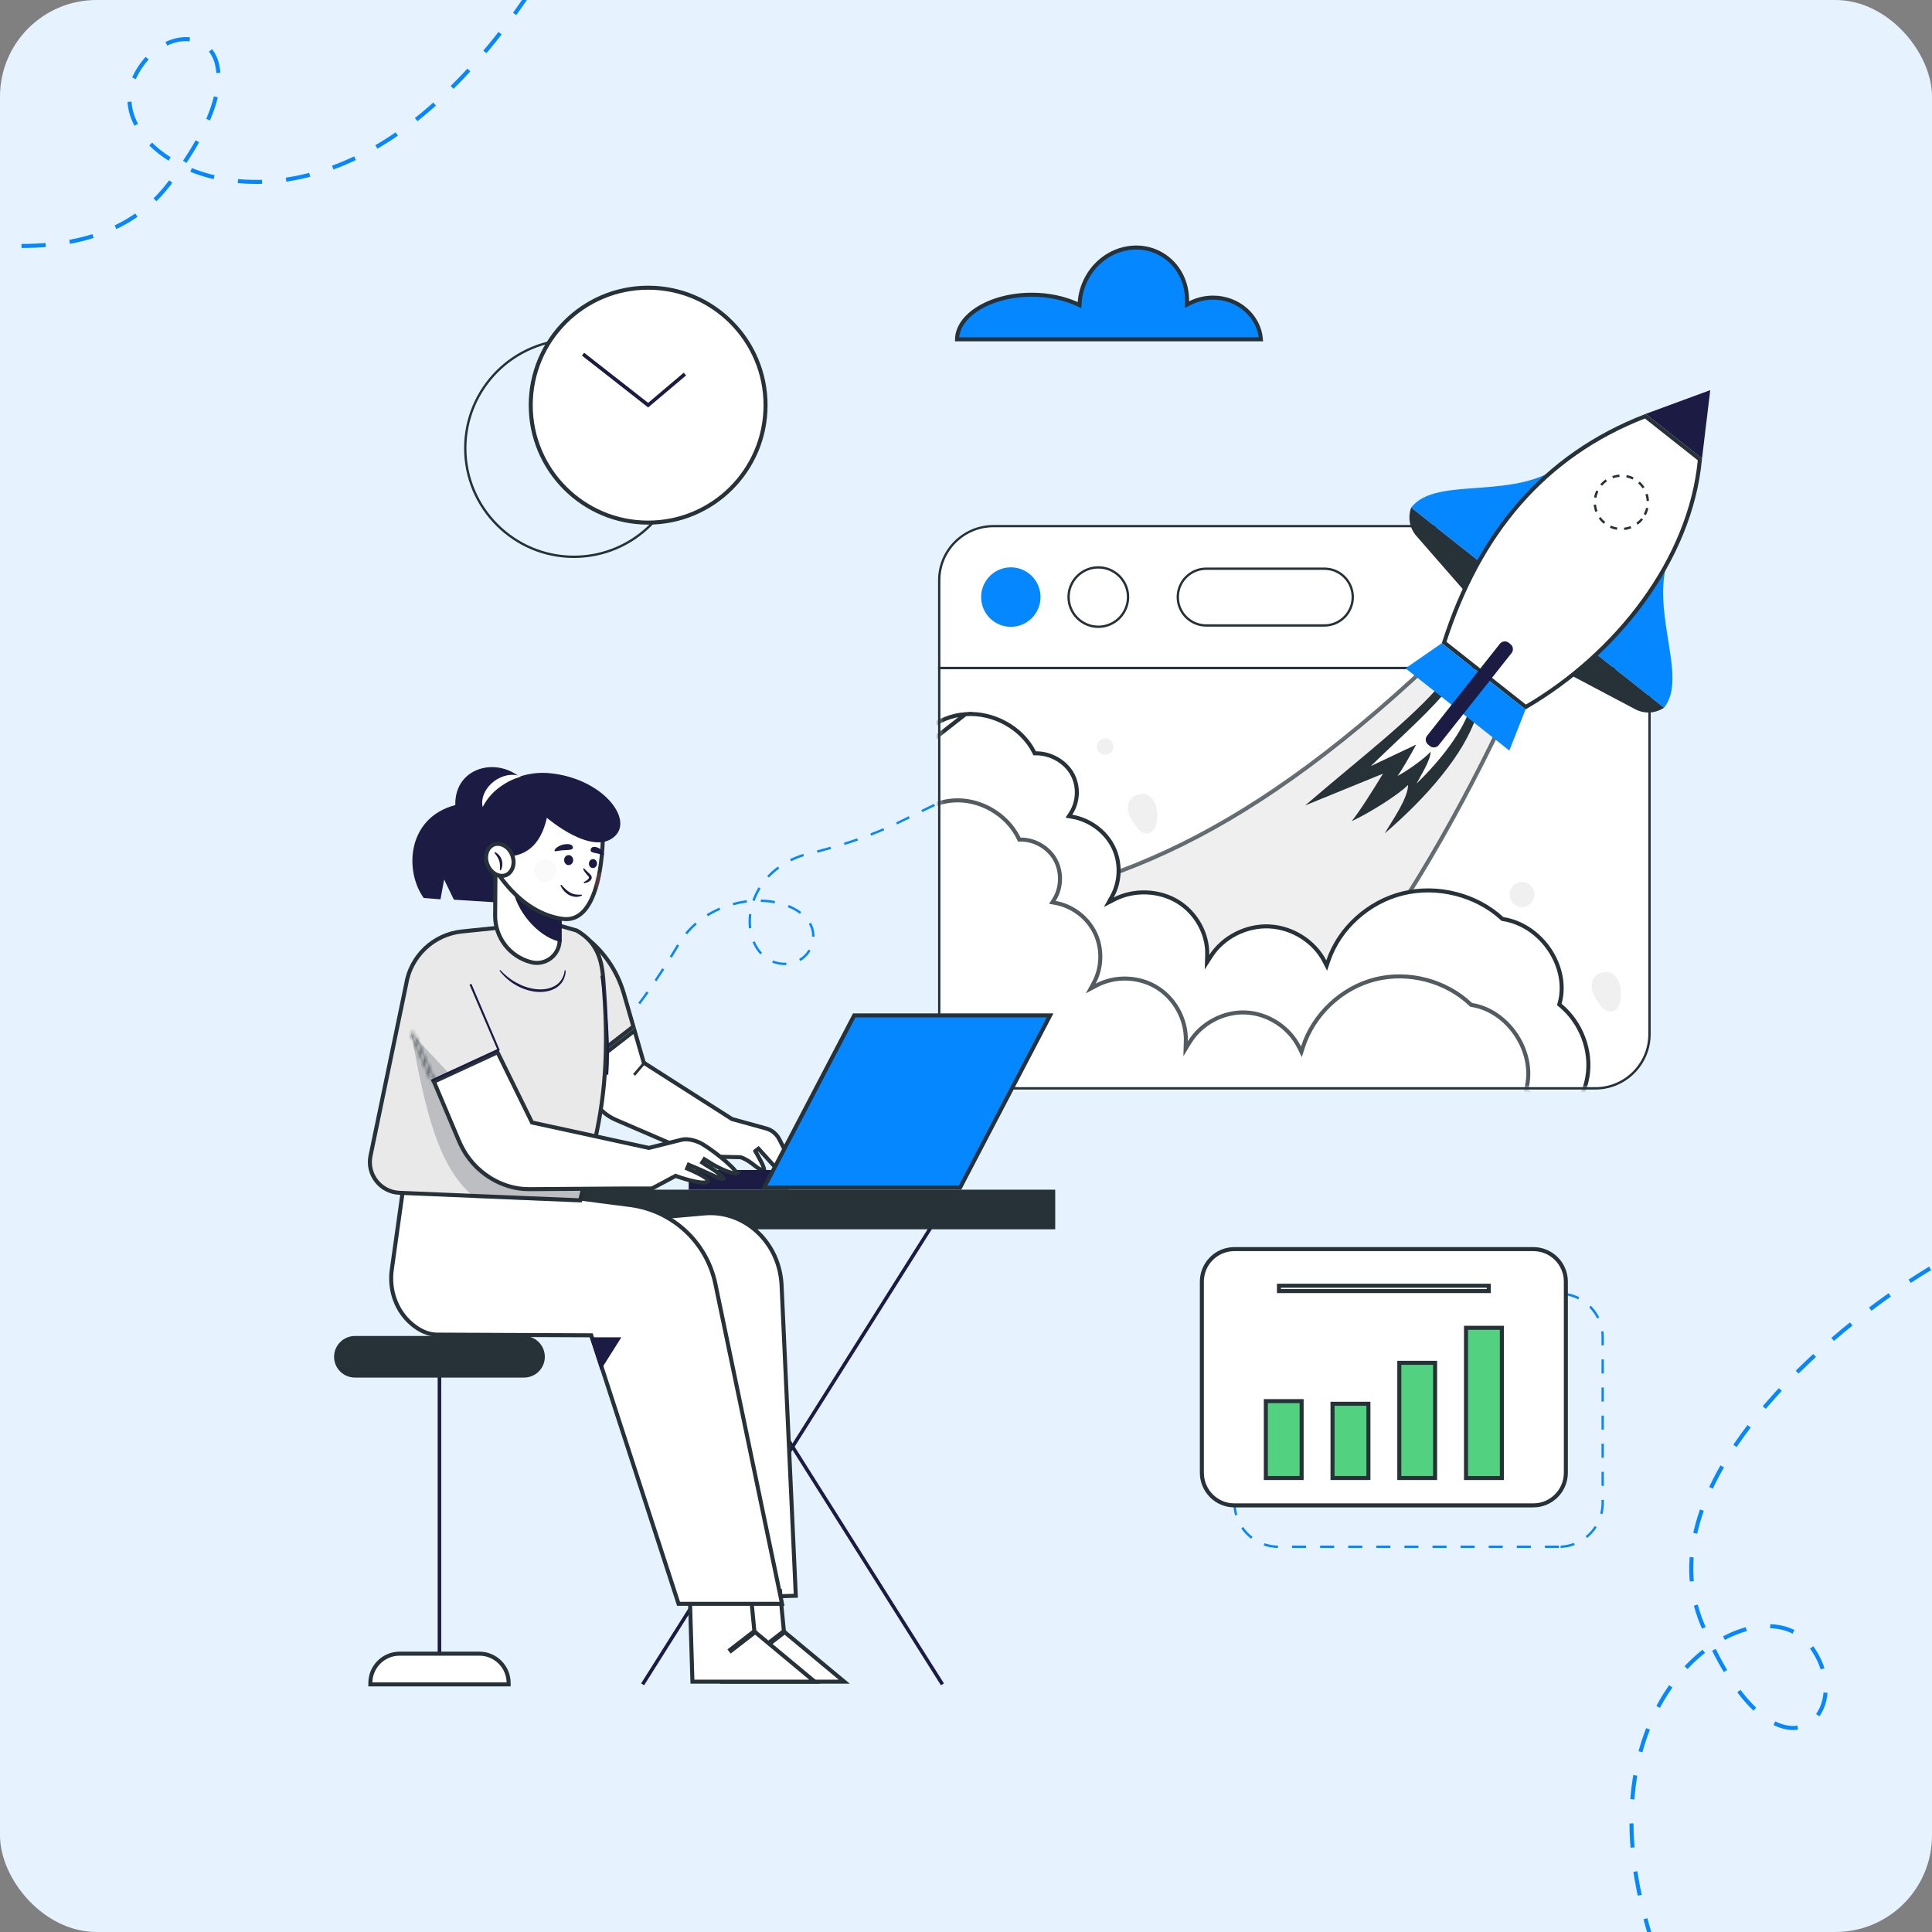 <svg width="480" height="480" viewBox="0 0 480 480" fill="none" xmlns="http://www.w3.org/2000/svg">
<rect x="0" y="0" width="480" height="480" fill="#808080" stroke="none"/>
<g clip-path="url(#clip0_506_82)">
<rect width="480" height="480" rx="24" fill="#E6F3FF"/>
<path d="M-63.031 40.797C-37.594 54.942 19.002 75.746 41.893 45.804C70.507 8.376 41.703 0.871 33.245 19.547C24.786 38.224 66.997 63.602 108.765 25.125C142.179 -5.658 157.787 -53.118 161.414 -73" stroke="#0487FF" stroke-dasharray="6 6"/>
<path d="M479.529 315.123C454.601 330.146 408.389 368.881 422.967 403.637C441.189 447.083 462.034 425.835 450.045 409.203C438.056 392.572 395.035 416.553 407.622 471.93C417.691 516.232 451.088 553.391 466.528 566.432" stroke="#0487FF" stroke-dasharray="6 6"/>
</g>
<path d="M231.445 151.45C231.445 151.45 195.613 188.723 130.483 196.984C65.354 205.244 37.947 281.439 68.442 330.191C98.936 378.943 164.14 375.216 197.34 355.248C230.541 335.28 259.641 321.826 292.14 325.122C324.639 328.418 430.21 304.938 416.605 196.427C402.999 87.916 297.043 47.218 231.445 151.45Z" fill="#E6F3FF"/>
<path d="M295.576 394.304C275.805 401.698 247.459 396.817 241.32 380.442C235.18 364.068 253.572 342.402 273.343 335.007C293.113 327.614 314.118 334.893 320.257 351.268C326.396 367.642 315.346 386.91 295.576 394.304Z" fill="#E6F3FF"/>
<path d="M140.295 270.182L139.899 269.763L142.412 267.366L142.831 267.785L140.295 270.182ZM145.321 265.342L144.926 264.923C145.74 264.132 146.555 263.294 147.369 262.456L147.788 262.852C146.974 263.69 146.159 264.527 145.321 265.342ZM150.185 260.292L149.743 259.896C150.511 259.059 151.302 258.174 152.047 257.29L152.489 257.685C151.744 258.57 150.953 259.454 150.185 260.292ZM154.746 255.009L154.304 254.637C155.025 253.753 155.77 252.845 156.468 251.914L156.934 252.263C156.212 253.194 155.491 254.125 154.746 255.009ZM159.051 249.494L158.586 249.145C159.284 248.237 159.959 247.283 160.634 246.329L161.123 246.655C160.424 247.609 159.75 248.563 159.051 249.494ZM163.101 243.792L162.635 243.467C163.287 242.505 163.923 241.535 164.544 240.558L165.032 240.883C164.396 241.861 163.752 242.83 163.101 243.792ZM194.983 239.766C193.912 239.766 192.818 239.557 191.841 239.161L192.051 238.626C192.981 238.975 193.982 239.185 194.983 239.185C195.122 239.161 195.239 239.161 195.355 239.161L195.378 239.743C195.239 239.743 195.099 239.743 194.983 239.766ZM198.846 238.766L198.543 238.254C199.521 237.695 200.312 236.904 200.87 235.927L201.382 236.206C200.777 237.276 199.893 238.161 198.846 238.766ZM166.917 237.928L166.405 237.625C167.026 236.632 167.631 235.64 168.22 234.647L168.732 234.926C168.127 235.934 167.522 236.935 166.917 237.928ZM188.909 237.113C188.118 236.276 187.466 235.252 186.977 234.088L187.513 233.879C187.978 234.972 188.583 235.927 189.328 236.718L188.909 237.113ZM202.337 232.738L201.755 232.715L201.778 232.575C201.778 231.691 201.592 230.853 201.243 230.109C201.165 229.907 201.072 229.713 200.964 229.527L201.476 229.248C201.584 229.449 201.685 229.651 201.778 229.853C202.15 230.667 202.36 231.621 202.36 232.575L202.337 232.738ZM170.71 232.133L170.245 231.738C171.013 230.853 171.851 229.992 172.735 229.224L173.107 229.667C172.246 230.411 171.432 231.249 170.71 232.133ZM186.07 230.644C186 230.085 185.977 229.527 185.977 228.968C185.977 228.34 186 227.712 186.093 227.083L186.675 227.153C186.582 227.758 186.558 228.363 186.558 228.968C186.558 229.504 186.582 230.039 186.652 230.574L186.07 230.644ZM175.877 227.642L175.574 227.13C176.575 226.525 177.622 225.99 178.716 225.501L178.949 226.036C177.878 226.502 176.854 227.037 175.877 227.642ZM198.706 227.037C197.845 226.385 196.844 225.827 195.727 225.385L195.937 224.849C197.124 225.315 198.171 225.897 199.055 226.571L198.706 227.037ZM182.207 224.919L182.044 224.361C183.184 224.035 184.348 223.802 185.511 223.662L185.581 224.244C184.441 224.384 183.3 224.617 182.207 224.919ZM192.446 224.43C191.329 224.221 190.189 224.105 189.025 224.081V223.5C190.235 223.523 191.422 223.639 192.539 223.849L192.446 224.43ZM187.489 223.849L186.931 223.662C187.326 222.545 187.838 221.475 188.467 220.451L188.955 220.754C188.374 221.754 187.862 222.778 187.489 223.849ZM191.027 218.031L190.608 217.635C190.778 217.449 190.957 217.271 191.143 217.1C191.771 216.448 192.493 215.843 193.261 215.285L193.61 215.75C192.865 216.309 192.167 216.89 191.539 217.519C191.368 217.689 191.197 217.86 191.027 218.031ZM196.542 213.982L196.286 213.446C197.333 212.934 198.45 212.492 199.567 212.143L199.73 212.702C198.636 213.051 197.566 213.47 196.542 213.982ZM203.105 211.841L202.965 211.282C204.105 210.979 205.222 210.677 206.316 210.374L206.479 210.933C205.385 211.235 204.245 211.538 203.105 211.841ZM209.83 209.932L209.667 209.374C210.784 209.025 211.901 208.652 212.972 208.28L213.158 208.815C212.087 209.211 210.97 209.583 209.83 209.932ZM216.439 207.605L216.23 207.07C217.323 206.651 218.417 206.209 219.464 205.767L219.674 206.279C218.627 206.744 217.533 207.186 216.439 207.605ZM222.862 204.836L222.629 204.324L225.771 202.788L226.004 203.323L222.862 204.836ZM229.145 201.764L228.889 201.252L232.031 199.716L232.287 200.251L229.145 201.764ZM235.429 198.715L235.173 198.18L238.314 196.667L238.57 197.179L235.429 198.715ZM241.712 195.667L241.456 195.155L244.598 193.619L244.854 194.131L241.712 195.667ZM247.972 192.618L247.739 192.106L250.858 190.57L251.114 191.106L247.972 192.618Z" fill="#0487FF"/>
<path d="M313.278 84.301H237.769C237.834 81.362 239.803 78.625 243.117 76.587C246.479 74.52 251.156 73.223 256.35 73.223C260.565 73.223 264.427 74.094 267.547 75.506L268.2 75.801L268.252 75.087C268.409 72.925 269.04 70.741 270.211 68.715L270.211 68.713C274.067 61.994 282.31 59.555 288.563 63.172L288.564 63.173C292.742 65.585 295.013 70.107 294.923 74.855L294.907 75.691L295.651 75.309C297.349 74.438 299.296 73.945 301.38 73.945C307.675 73.945 312.805 78.53 313.278 84.301Z" fill="#0487FF" stroke="#263238"/>
<mask id="mask0_506_82" style="mask-type:luminance" maskUnits="userSpaceOnUse" x="233" y="165" width="177" height="106">
<path d="M233.353 256.95C233.353 264.383 239.383 270.413 246.816 270.413H396.352C403.787 270.413 409.814 264.383 409.814 256.95V165.968H233.353V256.95Z" fill="white"/>
</mask>
<g mask="url(#mask0_506_82)">
<path d="M233.358 256.941C233.358 264.388 239.385 270.415 246.809 270.415H396.352C403.775 270.415 409.826 264.388 409.826 256.941V165.972H233.358V256.941Z" fill="white"/>
<path opacity="0.7" d="M225.523 273.166L228.382 227.427C250.136 225.19 269.707 220.956 289.932 211.561C310.191 202.15 331.081 187.573 355.469 164.678L372.836 180.204C360.964 205.012 345.46 231.817 327.949 252.587C310.366 273.443 290.851 288.105 271.037 288.722L225.523 273.166Z" fill="#E9E9E9" stroke="#263238"/>
<path d="M358.419 169.486C350.437 178.911 338.429 187.917 324.256 200.112L343.595 192.223C341.221 196.156 337.754 201.648 335.822 204.021C340.29 201.95 347.458 197.435 349.832 195.015C349.832 198.366 345.806 203.975 344.037 207.047C354.346 198.203 363.748 187.429 366.773 177.957L358.419 169.486Z" fill="#263238"/>
<path d="M360.676 169.952C355.952 176.212 348.901 182.216 340.57 190.338L351.856 184.985C350.437 187.568 348.366 191.222 347.225 192.781C349.832 191.385 354.044 188.36 355.44 186.754C355.394 188.941 352.997 192.642 351.949 194.666C358.023 188.778 363.562 181.634 365.424 175.421L360.676 169.952Z" fill="white"/>
<path d="M224.564 189.425L224.494 189.505L199.18 218.194L213.466 282.156L382.316 282.272C388.586 279.755 393.333 273.963 394.392 267.518L394.392 267.517C395.479 261.019 392.827 254.051 387.655 249.763L387.406 249.557L387.492 249.245C388.727 244.755 387.621 239.906 384.984 235.979C382.348 232.051 378.21 229.089 373.445 228.346L373.295 228.322L373.183 228.219C366.769 222.307 357.121 219.859 348.531 221.961C339.965 224.062 332.703 230.645 329.99 238.762L329.614 239.888L329.071 238.831C326.526 233.877 321.059 230.437 315.343 230.166C309.607 229.895 303.844 232.86 300.848 237.546L299.872 239.071L299.927 237.262C300.084 232.025 297.179 226.769 292.558 223.974C287.935 221.178 281.742 220.952 276.94 223.41L275.481 224.156L276.275 222.722C278.36 218.956 278.471 214.22 276.545 210.39L276.545 210.389C274.616 206.532 270.704 203.651 266.32 202.909L265.562 202.781L265.986 202.14C267.93 199.202 268.063 195.24 266.319 192.193C264.55 189.142 260.996 187.139 257.377 187.161L257.066 187.163L256.927 186.885C253.903 180.859 246.814 176.911 239.865 177.432L224.564 189.425ZM224.564 189.425L224.596 189.324M224.564 189.425L224.596 189.324M224.596 189.324C226.604 182.917 232.941 177.952 239.864 177.432L224.596 189.324Z" fill="white" stroke="#263238"/>
<g opacity="0.8">
<path d="M221.823 210.955L221.892 210.875L221.922 210.773C223.84 204.341 229.994 199.408 236.678 198.888L236.679 198.888C243.361 198.346 250.194 202.283 253.107 208.311L253.246 208.598L253.564 208.594C257.032 208.55 260.492 210.567 262.172 213.595C263.853 216.647 263.741 220.617 261.863 223.556L261.461 224.185L262.195 224.318C266.414 225.081 270.189 227.935 272.05 231.792L272.051 231.793C273.912 235.627 273.8 240.392 271.781 244.137L271 245.586L272.455 244.816C277.09 242.364 283.044 242.588 287.501 245.38L287.503 245.381C291.959 248.149 294.778 253.403 294.621 258.671L294.564 260.552L295.547 258.947C298.43 254.239 304.006 251.282 309.524 251.553L309.526 251.553C315.045 251.801 320.328 255.254 322.784 260.212L323.331 261.315L323.708 260.143C326.332 251.999 333.343 245.422 341.623 243.323C349.905 241.224 359.2 243.645 365.405 249.554L365.517 249.661L365.671 249.685C370.255 250.416 374.248 253.366 376.794 257.292C379.34 261.217 380.409 266.07 379.206 270.565L379.125 270.87L379.364 271.074C384.374 275.359 386.918 282.329 385.874 288.837C384.813 295.313 380.244 301.098 374.192 303.589L211.072 303.612L197.316 239.67L221.823 210.955Z" fill="white" stroke="#263238"/>
</g>
<path d="M287.487 201.973C287.557 203.44 287.487 205.883 286.021 206.744C283.601 208.14 281.693 204.719 280.785 203.021C279.738 200.949 279.994 198.413 282.414 197.505C285.579 196.295 287.371 199.251 287.487 201.973Z" fill="#F0F0F0"/>
<path d="M402.705 246.213C402.775 247.679 402.705 250.146 401.239 250.983C398.818 252.38 396.91 248.959 396.026 247.26C394.955 245.212 395.211 242.652 397.632 241.745C400.797 240.534 402.588 243.49 402.705 246.213Z" fill="#F0F0F0"/>
<path d="M276.596 185.497C276.596 186.614 275.689 187.522 274.572 187.522C273.455 187.522 272.524 186.614 272.524 185.497C272.524 184.38 273.455 183.449 274.572 183.449C275.689 183.449 276.596 184.38 276.596 185.497Z" fill="#F0F0F0"/>
<path d="M381.225 222.243C381.225 223.965 379.829 225.338 378.13 225.338C376.408 225.338 375.035 223.965 375.035 222.243C375.035 220.521 376.408 219.148 378.13 219.148C379.829 219.148 381.225 220.521 381.225 222.243Z" fill="#F0F0F0"/>
</g>
<path fill-rule="evenodd" clip-rule="evenodd" d="M396.352 270.694H246.809C239.222 270.694 233.055 264.527 233.055 256.941V165.67H410.105V256.941C410.105 264.527 403.938 270.694 396.352 270.694ZM233.637 166.251V256.941C233.637 264.201 239.548 270.112 246.809 270.112H396.352C403.612 270.112 409.523 264.201 409.523 256.941V166.251H233.637Z" fill="#263238"/>
<path d="M396.352 130.716H246.809C239.385 130.716 233.358 136.743 233.358 144.19V165.972H409.826V144.19C409.826 136.743 403.775 130.716 396.352 130.716Z" fill="white"/>
<path fill-rule="evenodd" clip-rule="evenodd" d="M410.105 166.251H233.055V144.19C233.055 136.603 239.222 130.437 246.809 130.437H396.352C403.938 130.437 410.105 136.603 410.105 144.19V166.251ZM233.637 165.67H409.523V144.167C409.523 136.906 403.612 130.995 396.352 130.995H246.809C239.548 130.995 233.637 136.906 233.637 144.167V165.67Z" fill="#263238"/>
<path d="M258.514 148.332C258.514 152.428 255.21 155.733 251.137 155.733C247.065 155.733 243.76 152.428 243.76 148.332C243.76 144.26 247.065 140.955 251.137 140.955C255.21 140.955 258.514 144.26 258.514 148.332Z" fill="#0487FF"/>
<path d="M280.25 148.332C280.25 152.428 276.945 155.733 272.873 155.733C268.8 155.733 265.496 152.428 265.496 148.332C265.496 144.26 268.8 140.955 272.873 140.955C276.945 140.955 280.25 144.26 280.25 148.332Z" fill="white"/>
<path fill-rule="evenodd" clip-rule="evenodd" d="M272.873 156.012C268.637 156.012 265.193 152.568 265.193 148.332C265.193 144.12 268.637 140.676 272.873 140.676C277.108 140.676 280.552 144.12 280.552 148.332C280.552 152.568 277.108 156.012 272.873 156.012ZM272.873 141.258C268.963 141.258 265.775 144.423 265.775 148.332C265.775 152.242 268.963 155.43 272.873 155.43C276.782 155.43 279.971 152.242 279.971 148.332C279.971 144.423 276.782 141.258 272.873 141.258Z" fill="#263238"/>
<path d="M329.05 155.384H299.658C295.772 155.384 292.63 152.242 292.63 148.332C292.63 144.446 295.772 141.304 299.658 141.304H329.05C332.937 141.304 336.102 144.446 336.102 148.332C336.102 152.242 332.937 155.384 329.05 155.384Z" fill="white"/>
<path fill-rule="evenodd" clip-rule="evenodd" d="M329.05 155.686H299.658C295.632 155.686 292.328 152.382 292.328 148.332C292.328 144.306 295.632 141.002 299.658 141.002H329.05C333.1 141.002 336.381 144.306 336.381 148.332C336.381 152.382 333.1 155.686 329.05 155.686ZM299.658 141.584C295.935 141.584 292.91 144.609 292.91 148.332C292.91 152.056 295.935 155.104 299.658 155.104H329.05C332.774 155.104 335.799 152.056 335.799 148.332C335.799 144.609 332.774 141.584 329.05 141.584H299.658Z" fill="#263238"/>
<path d="M389.044 114.658C377.246 124.968 356.93 117.87 350.6 126.108L368.658 140.397L389.044 114.658Z" fill="#0487FF"/>
<path d="M350.6 126.108C349.715 128.505 350.204 131.205 351.88 133.136L364.679 147.797L368.658 140.397L350.6 126.108Z" fill="#263238"/>
<path d="M415.737 135.812C408.406 149.636 419.972 167.811 413.41 175.839L395.374 161.551L415.737 135.812Z" fill="#0487FF"/>
<path d="M413.41 175.839C411.269 177.259 408.546 177.422 406.265 176.212L389.068 167.113L395.374 161.551L413.41 175.839Z" fill="#263238"/>
<path d="M424.906 96.925L408.849 102.837L422.858 113.914L424.906 96.925Z" fill="#1B1B43"/>
<path d="M408.762 103.406L422.336 114.138C419.999 139.158 401.552 162.531 379.058 175.655L358.791 159.628C367.475 132.552 383.516 113.202 408.762 103.406Z" fill="white" stroke="#263238"/>
<path d="M358.21 159.805L349.204 166.042L374.988 186.475L379.014 176.258L358.21 159.805Z" fill="#0487FF"/>
<path d="M410.384 130.832C407.08 134.998 401.006 135.719 396.817 132.415C392.652 129.087 391.93 123.036 395.258 118.847C398.563 114.659 404.613 113.96 408.802 117.265C412.991 120.593 413.689 126.643 410.384 130.832Z" fill="white"/>
<path d="M403.543 131.67L403.473 131.088C404.031 131.042 404.567 130.902 405.102 130.716L405.311 131.251C404.729 131.461 404.148 131.623 403.543 131.67ZM401.727 131.623C401.122 131.53 400.541 131.367 399.982 131.111L400.215 130.576C400.727 130.809 401.262 130.972 401.821 131.065L401.727 131.623ZM406.894 130.367L406.545 129.878C406.987 129.552 407.406 129.18 407.755 128.738L408.197 129.087C407.825 129.576 407.382 129.994 406.894 130.367ZM398.446 130.134C397.957 129.738 397.562 129.296 397.19 128.808L397.678 128.459C398.004 128.924 398.376 129.32 398.819 129.692L398.446 130.134ZM408.918 127.993L408.383 127.714C408.639 127.225 408.849 126.713 408.965 126.155L409.523 126.271C409.407 126.876 409.198 127.458 408.918 127.993ZM396.352 127.179C396.142 126.62 396.003 126.015 395.956 125.41L396.538 125.363C396.584 125.922 396.701 126.457 396.887 126.992L396.352 127.179ZM409.105 124.479C409.081 123.921 408.965 123.385 408.802 122.85L409.361 122.664C409.547 123.246 409.663 123.851 409.686 124.456L409.105 124.479ZM396.608 123.688L396.049 123.571C396.142 122.99 396.328 122.408 396.608 121.849L397.12 122.105C396.887 122.594 396.724 123.129 396.608 123.688ZM408.081 121.337C407.778 120.872 407.406 120.453 406.987 120.081L407.382 119.639C407.848 120.057 408.243 120.523 408.569 121.035L408.081 121.337ZM398.027 120.686L397.585 120.313C397.981 119.848 398.446 119.429 398.935 119.103L399.261 119.569C398.811 119.895 398.4 120.267 398.027 120.686ZM405.614 119.127C405.125 118.894 404.59 118.708 404.031 118.591L404.148 118.033C404.753 118.149 405.335 118.335 405.87 118.615L405.614 119.127ZM400.75 118.824L400.564 118.266C401.146 118.079 401.727 117.94 402.333 117.917L402.379 118.498C401.821 118.529 401.278 118.638 400.75 118.824Z" fill="#263238"/>
<path d="M355.254 185.357L354.812 184.985C354.137 184.45 354.021 183.472 354.556 182.798L372.638 159.945C373.173 159.27 374.174 159.154 374.849 159.689L375.291 160.061C375.966 160.597 376.082 161.574 375.547 162.249L357.465 185.101C356.93 185.776 355.929 185.893 355.254 185.357Z" fill="#1B1B43"/>
<path d="M387.322 384.585H383.832V384.004H387.322V384.585ZM380.341 384.585H376.85V384.004H380.341V384.585ZM373.359 384.585H369.869V384.004H373.359V384.585ZM366.378 384.585H362.887V384.004H366.378V384.585ZM359.396 384.585H355.906V384.004H359.396V384.585ZM352.415 384.585H348.924V384.004H352.415V384.585ZM345.433 384.585H341.943V384.004H345.433V384.585ZM338.452 384.585H334.961V384.004H338.452V384.585ZM331.471 384.585H327.98V384.004H331.471V384.585ZM324.489 384.585H320.998V384.004H324.489V384.585ZM317.508 384.585C316.297 384.562 315.111 384.376 313.97 383.98L314.18 383.422C315.25 383.794 316.367 383.98 317.508 384.004V384.585ZM387.741 384.585L387.718 384.004C388.858 383.957 389.975 383.724 391.046 383.329L391.232 383.864C390.115 384.306 388.951 384.539 387.741 384.585ZM310.829 382.305C309.898 381.56 309.06 380.699 308.385 379.722L308.874 379.372C309.502 380.327 310.293 381.141 311.201 381.839L310.829 382.305ZM394.327 382.095L393.955 381.653C394.839 380.932 395.607 380.094 396.212 379.14L396.701 379.442C396.049 380.466 395.258 381.351 394.327 382.095ZM306.849 376.487C306.57 375.486 306.43 374.462 306.43 373.438V372.95H307.012V373.438C307.012 374.416 307.152 375.393 307.408 376.324L306.849 376.487ZM398.12 376.184L397.562 376.045C397.771 375.184 397.888 374.323 397.888 373.438V372.647H398.469V373.438C398.469 374.369 398.353 375.277 398.12 376.184ZM307.012 369.459H306.43V365.968H307.012V369.459ZM398.469 369.156H397.888V365.666H398.469V369.156ZM307.012 362.477H306.43V358.987H307.012V362.477ZM398.469 362.175H397.888V358.684H398.469V362.175ZM307.012 355.496H306.43V352.005H307.012V355.496ZM398.469 355.193H397.888V351.703H398.469V355.193ZM307.012 348.514H306.43V345.024H307.012V348.514ZM398.469 348.212H397.888V344.721H398.469V348.212ZM307.012 341.533H306.43V338.042H307.012V341.533ZM398.469 341.23H397.888V337.74H398.469V341.23ZM307.012 334.551H306.43V332.224C306.43 331.836 306.454 331.441 306.5 331.037L307.082 331.107C307.035 331.48 307.012 331.852 307.012 332.224V334.551ZM398.469 334.249H397.888V332.224C397.888 331.743 397.857 331.27 397.795 330.805L398.353 330.735C398.431 331.231 398.469 331.728 398.469 332.224V334.249ZM307.966 327.849L307.431 327.593C307.943 326.523 308.595 325.522 309.409 324.638L309.851 325.033C309.06 325.871 308.432 326.825 307.966 327.849ZM396.794 327.57C396.305 326.569 395.63 325.638 394.839 324.824L395.258 324.405C396.096 325.266 396.794 326.243 397.329 327.314L396.794 327.57ZM312.504 322.962L312.225 322.45C313.272 321.868 314.412 321.473 315.576 321.263L315.692 321.822C314.575 322.031 313.505 322.404 312.504 322.962ZM392.093 322.823C391.092 322.311 389.999 321.962 388.881 321.775L388.975 321.217C390.161 321.38 391.302 321.752 392.372 322.287L392.093 322.823ZM385.414 321.682H381.923V321.1H385.414V321.682ZM378.433 321.682H374.942V321.1H378.433V321.682ZM371.451 321.682H367.96V321.1H371.451V321.682ZM364.47 321.682H360.979V321.1H364.47V321.682ZM357.488 321.682H353.997V321.1H357.488V321.682ZM350.507 321.682H347.016V321.1H350.507V321.682ZM343.525 321.682H340.034V321.1H343.525V321.682ZM336.544 321.682H333.053V321.1H336.544V321.682ZM329.562 321.682H326.072V321.1H329.562V321.682ZM322.581 321.682H319.09V321.1H322.581V321.682Z" fill="#0487FF"/>
<path d="M380.946 374.009H306.686C302.217 374.009 298.599 370.371 298.599 365.898V318.424C298.599 313.953 302.215 310.337 306.686 310.337H380.946C385.417 310.337 389.033 313.953 389.033 318.424V365.898C389.033 370.371 385.415 374.009 380.946 374.009Z" fill="white" stroke="#263238"/>
<path d="M323.384 367.213H314.494V348.107H323.384V367.213Z" fill="#52D180" stroke="#263238"/>
<path d="M339.977 367.213H331.063V348.758H339.977V367.213Z" fill="#52D180" stroke="#263238"/>
<path d="M356.546 367.213H347.656V338.589H356.546V367.213Z" fill="#52D180" stroke="#263238"/>
<path d="M373.139 367.214H364.225V329.885H373.139V367.214Z" fill="#52D180" stroke="#263238"/>
<path d="M369.881 320.763H317.752V319.436H369.881V320.763Z" fill="white" stroke="#263238"/>
<path d="M233.776 418.702L159.284 300.622L160.029 300.156L234.521 418.236L233.776 418.702Z" fill="#1B1B43"/>
<path d="M160.029 418.702L159.284 418.236L233.776 300.156L234.521 300.622L160.029 418.702Z" fill="#1B1B43"/>
<path d="M262.168 305.416H131.638V295.572H262.168V305.416Z" fill="#263238"/>
<path d="M154.987 246.839L154.988 246.84L157.36 255.031L145.495 264.219L143.917 231.711L145.049 232.536C149.847 236.078 153.342 241.105 154.987 246.839Z" fill="#E9E9E9" stroke="#263238"/>
<path d="M157.658 256.065L159.898 263.851L159.95 264.033L160.109 264.134L181.798 277.981L181.861 278.021L181.934 278.041L190.358 280.368L190.36 280.369C191.753 280.749 192.924 281.723 193.608 283.025C193.608 283.026 193.609 283.027 193.609 283.028L196.266 288.234L192.993 290.403L188.441 285.391L187.644 285.987L187.644 285.987L187.644 285.987L187.644 285.988L187.646 285.99L187.651 286L187.675 286.039C187.681 286.049 187.688 286.06 187.695 286.073C187.714 286.104 187.737 286.143 187.765 286.189C187.842 286.319 187.951 286.506 188.08 286.731C188.339 287.183 188.675 287.786 188.987 288.398C189.302 289.016 189.581 289.623 189.737 290.088C189.8 290.276 189.835 290.419 189.85 290.519C189.538 290.638 189.272 290.629 189.003 290.545C188.657 290.437 188.29 290.199 187.827 289.847C187.694 289.746 187.556 289.638 187.41 289.524C186.575 288.869 185.519 288.04 184.07 287.536L183.996 287.51L183.917 287.508L174.007 287.278L153.036 278.241C148.743 276.385 145.881 272.248 145.658 267.598L145.554 265.438L157.658 256.065ZM189.856 290.641C189.856 290.64 189.856 290.635 189.857 290.627C189.857 290.637 189.856 290.641 189.856 290.641Z" fill="white" stroke="#263238"/>
<path d="M157.795 267.273L157.283 266.831L160.122 263.503L160.634 263.922L157.795 267.273Z" fill="#263238"/>
<path d="M176.897 397.104L159.781 302.817L175.013 301.469C175.013 301.469 175.013 301.469 175.013 301.469C184.964 300.589 193.681 308.648 194.181 319.285L194.181 319.286L197.718 396.458L176.897 397.104Z" fill="white" stroke="#263238"/>
<path d="M194.741 405.136L194.761 405.34L194.919 405.472L209.75 417.806H179.387L178.741 397.286L193.79 395.295L194.741 405.136Z" fill="white" stroke="#263238"/>
<path d="M188.863 410.836L188.048 409.788L194.82 404.552L195.635 405.599L188.863 410.836Z" fill="#263238"/>
<path d="M187.411 405.136L187.431 405.34L187.589 405.472L202.42 417.806H172.034L171.41 397.286L186.46 395.295L187.411 405.136Z" fill="white" stroke="#263238"/>
<path d="M181.532 410.836L180.717 409.788L187.49 404.552L188.304 405.6L181.532 410.836Z" fill="#263238"/>
<path d="M149.683 340.285L149.683 340.284L147.007 332.092L146.895 331.749L146.534 331.748L108.511 331.585C108.51 331.585 108.51 331.585 108.509 331.585C106.335 331.562 104.187 330.538 102.335 328.979L102.334 328.979C98.428 325.701 96.619 320.502 97.342 315.423L97.342 315.422L100.601 292.128L156.613 299.395C167.107 300.764 175.593 308.635 177.738 318.991L177.738 318.992L194.298 398.467H168.584L149.683 340.285Z" fill="white" stroke="#263238"/>
<path d="M154.374 332.248L149.208 340.439L146.532 332.248H154.374Z" fill="#1B1B43"/>
<path d="M146.049 290.439L146.048 290.439L146.046 290.449L144.142 298.22L118.208 297.143L118.207 297.143L99.241 296.352C94.521 296.155 91.093 291.786 92.054 287.156C92.054 287.156 92.054 287.156 92.054 287.156L100.897 244.592L100.899 244.58L100.901 244.568C102.006 237.555 107.712 232.142 114.77 231.421L114.771 231.421L136.317 229.196L143.177 231.156C149.284 234.467 149.679 240.227 149.976 244.562C149.996 244.852 150.015 245.136 150.036 245.412L150.036 245.413C151.474 264.413 149.712 275.902 146.908 287.141C146.629 288.24 146.343 289.34 146.049 290.439Z" fill="#E9E9E9" stroke="#263238"/>
<path d="M129.52 285.891C129.264 286.984 146.834 289.451 146.532 290.568L144.53 298.736L118.187 297.643C108.994 290.708 105.527 275.581 102.176 256.661L129.52 285.891Z" fill="#222632" fill-opacity="0.22"/>
<path d="M124.284 241C125.448 242.233 126.751 243.327 128.24 244.118C129.683 244.933 131.289 245.514 132.941 245.724C134.57 245.933 136.292 245.794 137.735 245.002C139.178 244.281 140.132 242.745 140.295 241.07L140.551 241.093C140.551 241.977 140.318 242.861 139.899 243.629C139.457 244.421 138.782 245.072 138.014 245.514C136.432 246.422 134.57 246.585 132.848 246.375C131.103 246.119 129.427 245.514 127.938 244.607C126.448 243.723 125.145 242.536 124.098 241.163L124.284 241Z" fill="#1B1B43"/>
<path d="M151.116 267.017L150.627 266.971C151.116 260.269 150.627 252.007 149.185 242.466L149.673 242.396C151.116 251.984 151.605 260.269 151.116 267.017Z" fill="#1B1B43"/>
<path d="M195.914 295.572H171.106V290.685H195.914V295.572Z" fill="#1B1B43"/>
<path d="M260.9 252.275L238.524 295.072H189.828L212.227 252.275H260.9Z" fill="#0487FF" stroke="#263238"/>
<path d="M129.776 193.665C123.935 187.917 112.927 190.338 113.114 200.019C101.105 203.183 100.431 216.355 105.271 223.104L109.437 223.43L110.344 218.519L112.764 223.523L124.447 224.267L129.776 193.665Z" fill="#1B1B43"/>
<path d="M131.95 239.05L131.948 239.049C126.655 237.687 122.971 232.908 123.015 227.436L123.015 227.436L123.104 215.692H139.027V233.553V233.554V233.555V233.556V233.557V233.558V233.559V233.56V233.561V233.562V233.563V233.564V233.565V233.566V233.567V233.568V233.569V233.57V233.571V233.572V233.573V233.574V233.575V233.576V233.577V233.578V233.579V233.58V233.581V233.582V233.583V233.584V233.585V233.586V233.587V233.588V233.589V233.59V233.591V233.592V233.593V233.594V233.595V233.596V233.597V233.598V233.599V233.6V233.601V233.602V233.603V233.604V233.605V233.606V233.607V233.608V233.609V233.61V233.61V233.611V233.612V233.613V233.614V233.615V233.616V233.617V233.618V233.619V233.62V233.621V233.622V233.623V233.624V233.625V233.626V233.627V233.628V233.629V233.63V233.631V233.632V233.633V233.634V233.635V233.636V233.637V233.638V233.639V233.64V233.641V233.642V233.643V233.644V233.645V233.646V233.647V233.648V233.649V233.65V233.651V233.652V233.653V233.654V233.655V233.656V233.657V233.658V233.659V233.66V233.661V233.662V233.663V233.664V233.665V233.666V233.667V233.668V233.669V233.67V233.671V233.672V233.672V233.673V233.674V233.675V233.676V233.677V233.678V233.679V233.68V233.681V233.682V233.683V233.684V233.685V233.686V233.687V233.688V233.689V233.69V233.691V233.692V233.693V233.694V233.695V233.696V233.697V233.698V233.699V233.7V233.701V233.702V233.703V233.704V233.705V233.706V233.707V233.708V233.709V233.71V233.711V233.711V233.712V233.713V233.714V233.715V233.716V233.717V233.718V233.719V233.72V233.721V233.722V233.723V233.724V233.725V233.726V233.727V233.728V233.729V233.73V233.731V233.732V233.733V233.734V233.735V233.736V233.737V233.738V233.739V233.74V233.741V233.742V233.742V233.743V233.744V233.745V233.746V233.747V233.748V233.749V233.75V233.751V233.752V233.753V233.754V233.755V233.756V233.757V233.758V233.759V233.76V233.761V233.762V233.763V233.764V233.765V233.766V233.767V233.768V233.768V233.769V233.77V233.771V233.772V233.773V233.774V233.775V233.776V233.777V233.778V233.779V233.78V233.781V233.782V233.783V233.784V233.785V233.786V233.787V233.788V233.789V233.79V233.791V233.791V233.792V233.793V233.794V233.795V233.796V233.797V233.798V233.799V233.8V233.801V233.802V233.803V233.804V233.805V233.806V233.807V233.808V233.809V233.81V233.811V233.812V233.813V233.813V233.814V233.815V233.816V233.817V233.818V233.819V233.82V233.821V233.822V233.823V233.824V233.825V233.826V233.827V233.828V233.829V233.83V233.831V233.832V233.832V233.833V233.834V233.835V233.836V233.837V233.838V233.839V233.84V233.841V233.842V233.843V233.844V233.845V233.846V233.847V233.848V233.849V233.85V233.85V233.851V233.852V233.853V233.854V233.855V233.856V233.857V233.858V233.859V233.86V233.861V233.862V233.863V233.864V233.865V233.866V233.867V233.867V233.868V233.869V233.87V233.871V233.872V233.873V233.874V233.875V233.876V233.877V233.878V233.879V233.88V233.881V233.882V233.883V233.883V233.884V233.885V233.886V233.887V233.888V233.889V233.89V233.891V233.892V233.893V233.894V233.895V233.896V233.897V233.898V233.898V233.899V233.9V233.901V233.902V233.903V233.904V233.905V233.906V233.907V233.908V233.909V233.91V233.911V233.912V233.912V233.913V233.914V233.915V233.916V233.917V233.918V233.919V233.92V233.921V233.922V233.923V233.924V233.925V233.926V233.926V233.927V233.928V233.929V233.93V233.931V233.932V233.933V233.934V233.935V233.936V233.937V233.938V233.939V233.939V233.94V233.941V233.942V233.943V233.944V233.945V233.946V233.947V233.948V233.949V233.95V233.951V233.952V233.952V233.953V233.954V233.955V233.956V233.957V233.958V233.959V233.96V233.961V233.962V233.963V233.964V233.965V233.965V233.966V233.967V233.968V233.969V233.97V233.971V233.972V233.973V233.974V233.975V233.976V233.977V233.977V233.978V233.979V233.98V233.981V233.982V233.983V233.984V233.985V233.986V233.987V233.988V233.988V233.989V233.99V233.991V233.992V233.993V233.994V233.995V233.996V233.997V233.998V233.999V233.999V234V234.001V234.002V234.003V234.004V234.005V234.006V234.007V234.008V234.009V234.01V234.01V234.011V234.012V234.013V234.014V234.015V234.016V234.017V234.018V234.019V234.02V234.021V234.021C138.738 237.5 135.384 239.946 131.95 239.05Z" fill="white" stroke="#263238"/>
<path d="M139.527 223.127V233.553C139.527 233.723 139.527 233.886 139.527 234.042C134.593 233.25 128.915 227.549 127.519 221.359L139.527 223.127Z" fill="#1B1B43"/>
<path d="M148.995 216.455L148.994 216.455C148.742 217.902 148.398 219.37 147.963 220.767C147.24 223.073 146.246 225.122 144.894 226.507C143.562 227.871 141.879 228.6 139.691 228.287L139.69 228.287C134.295 227.518 130.074 224.351 127.184 221.338C125.742 219.835 124.642 218.38 123.902 217.301C123.532 216.762 123.253 216.317 123.067 216.009C123.028 215.945 122.994 215.886 122.963 215.834L130.315 207.422L130.328 207.407L130.34 207.392L135.2 200.867L149.781 207.167C149.781 207.292 149.781 207.451 149.779 207.642C149.774 208.153 149.758 208.888 149.715 209.78C149.628 211.565 149.432 213.968 148.995 216.455Z" fill="white" stroke="#263238"/>
<path d="M125.634 212.841C130.497 212.702 134.267 210.212 135.873 203.183C135.873 203.183 147.206 212.958 152.768 207.745C157.423 203.37 149.533 193.293 136.455 192.083C131.684 191.664 126.937 193.153 123.213 196.132C116.883 201.205 116.278 213.027 122.189 217.1L125.634 212.841Z" fill="#1B1B43"/>
<path d="M119.932 200.507C119.629 199.367 119.862 198.087 120.374 196.993C120.886 195.876 121.701 194.922 122.655 194.177C123.609 193.433 124.749 192.897 125.936 192.641C127.1 192.409 128.356 192.455 129.45 192.921C128.31 193.293 127.356 193.665 126.425 194.131C125.517 194.619 124.679 195.155 123.888 195.76C123.097 196.365 122.352 197.063 121.701 197.831C121.049 198.599 120.467 199.437 119.932 200.507Z" fill="white"/>
<path d="M122.652 209.839C124.276 209.202 126.356 210.222 127.241 212.399C128.102 214.577 127.302 216.769 125.703 217.427C124.084 218.061 122.004 217.023 121.118 214.843C120.254 212.661 121.059 210.473 122.652 209.839Z" fill="white" stroke="#263238"/>
<path d="M124.191 216.146C124.261 215.331 124.261 214.563 124.028 213.865C123.795 213.144 123.353 212.539 122.841 211.887L123.004 211.701C123.749 212.073 124.4 212.795 124.656 213.656C124.935 214.517 124.819 215.471 124.423 216.215L124.191 216.146Z" fill="#1B1B43"/>
<path d="M142.412 213.679C142.412 214.377 141.9 214.936 141.272 214.936C140.644 214.936 140.155 214.377 140.155 213.679C140.155 213.004 140.644 212.446 141.272 212.446C141.9 212.446 142.412 213.004 142.412 213.679Z" fill="#1B1B43"/>
<path d="M148.323 214.68C148.253 215.285 147.741 215.727 147.183 215.657C146.624 215.587 146.252 215.029 146.322 214.424C146.392 213.819 146.904 213.376 147.462 213.446C147.997 213.516 148.393 214.051 148.323 214.68Z" fill="#1B1B43"/>
<path d="M142.342 210.561C142.389 211.142 141.458 211.189 140.085 211.235C138.712 211.282 137.758 211.701 137.758 211.329C137.735 210.956 138.759 210.025 140.108 209.793C141.505 209.56 142.296 209.862 142.342 210.561Z" fill="#1B1B43"/>
<path d="M146.741 211.119C146.624 211.701 147.323 211.84 148.323 212.027C149.347 212.19 149.999 212.702 150.045 212.352C150.092 211.98 149.464 210.933 148.486 210.584C147.462 210.211 146.857 210.444 146.741 211.119Z" fill="#1B1B43"/>
<path d="M145.089 215.704C145.368 216.029 145.647 216.309 145.95 216.588L146.392 217.007C146.555 217.146 146.718 217.309 146.857 217.542C146.95 217.658 146.997 217.798 147.02 217.984C147.02 218.147 146.974 218.31 146.904 218.45C146.741 218.706 146.555 218.869 146.369 218.985C145.973 219.264 145.531 219.357 145.112 219.45L145.019 219.194C145.368 218.962 145.74 218.775 146.019 218.519C146.136 218.403 146.275 218.263 146.322 218.147C146.369 218.031 146.369 218.007 146.299 217.868C146.159 217.635 145.763 217.309 145.531 216.96C145.251 216.634 145.019 216.262 144.879 215.82L145.089 215.704Z" fill="#1B1B43"/>
<path d="M139.457 219.823C140.132 220.591 140.853 221.312 141.691 221.777C142.552 222.243 143.506 222.359 144.53 222.266L144.6 222.499C144.111 222.732 143.553 222.848 142.994 222.825C142.436 222.778 141.877 222.615 141.388 222.359C140.388 221.801 139.666 220.916 139.224 219.962L139.457 219.823Z" fill="#1B1B43"/>
<path opacity="0.2" d="M138.2 216.355C138.2 217.868 136.967 219.101 135.454 219.101C133.941 219.101 132.708 217.868 132.708 216.355C132.708 214.819 133.941 213.609 135.454 213.609C136.967 213.609 138.2 214.819 138.2 216.355Z" fill="#E9E9E9"/>
<path opacity="0.2" d="M149.487 216.541C149.231 218.007 148.882 219.497 148.44 220.916C147.998 220.428 147.742 219.799 147.742 219.101C147.742 217.938 148.463 216.96 149.487 216.541Z" fill="#FE5B52"/>
<mask id="path-81-inside-1_506_82" fill="white">
<path d="M102.665 256.509L102.176 256.662L107.156 268.484L107.814 268.18L102.665 256.509Z"/>
</mask>
<path d="M102.665 256.509L102.176 256.662L107.156 268.484L107.814 268.18L102.665 256.509Z" fill="#E9E9E9"/>
<path d="M102.665 256.509L103.58 256.106L103.22 255.29L102.369 255.554L102.665 256.509ZM102.176 256.662L101.879 255.707L100.826 256.034L101.254 257.05L102.176 256.662ZM107.156 268.484L106.234 268.872L106.636 269.825L107.575 269.391L107.156 268.484ZM107.814 268.18L108.233 269.087L109.126 268.675L108.729 267.776L107.814 268.18ZM102.369 255.554L101.879 255.707L102.473 257.617L102.962 257.464L102.369 255.554ZM101.254 257.05L106.234 268.872L108.078 268.095L103.097 256.273L101.254 257.05ZM107.575 269.391L108.233 269.087L107.395 267.272L106.737 267.576L107.575 269.391ZM108.729 267.776L103.58 256.106L101.751 256.913L106.899 268.583L108.729 267.776Z" fill="#263238" mask="url(#path-81-inside-1_506_82)"/>
<path d="M176.971 290.079C176.529 289.87 176.249 289.73 176.249 289.73L176.412 289.404C176.412 289.404 176.715 289.544 177.134 289.777L176.971 290.079Z" fill="#C5C5FF"/>
<path d="M175.006 288.004L174.465 288.845C175.185 289.332 175.912 289.783 176.624 290.191C177.325 290.646 177.99 291.104 178.536 291.534C179.091 291.973 179.477 292.348 179.662 292.635C179.736 292.75 179.757 292.818 179.762 292.847C179.696 292.894 179.584 292.938 179.286 292.878C178.96 292.813 178.506 292.643 177.826 292.346C177.434 292.174 176.974 291.963 176.436 291.716C175.153 291.128 173.427 290.337 171.11 289.385L170.72 290.305C172.718 291.176 174.321 291.942 175.249 292.603C175.729 292.945 175.934 293.195 175.987 293.343C176.005 293.394 175.998 293.412 175.994 293.424C175.984 293.448 175.947 293.513 175.818 293.607C175.72 293.676 175.54 293.745 175.249 293.78C174.964 293.814 174.613 293.813 174.211 293.778C173.407 293.71 172.459 293.516 171.54 293.284C170.625 293.052 169.756 292.785 169.114 292.575C168.794 292.47 168.531 292.381 168.349 292.317C168.258 292.285 168.187 292.26 168.139 292.243L168.085 292.223L168.071 292.218L168.068 292.217L168.067 292.217L168.067 292.217L167.857 292.139L167.659 292.245L161.975 295.281L155.421 295.281L155.418 295.281L131.428 295.444C131.428 295.444 131.427 295.444 131.427 295.444C129.956 295.444 128.509 295.263 127.108 294.901L127.107 294.901C124.344 294.199 121.712 292.816 119.51 290.954L119.51 290.954L119.505 290.95C118.106 289.799 116.904 288.418 115.879 286.915C115.132 285.782 114.494 284.554 113.946 283.275C113.946 283.274 113.946 283.274 113.946 283.274L107.805 268.735L123.608 261.439L132.073 278.664L132.18 278.881L132.416 278.932L161.11 285.169L161.224 285.194L161.337 285.166L169.343 283.164L169.346 283.164C170.099 282.97 171.051 283.025 172.023 283.256C172.99 283.486 173.929 283.879 174.638 284.315L174.638 284.316C176.449 285.427 178.712 287.126 180.46 288.666C181.334 289.437 182.065 290.155 182.542 290.731C182.783 291.021 182.942 291.255 183.027 291.427C183.044 291.463 183.057 291.491 183.065 291.514C183.064 291.515 183.062 291.515 183.06 291.516C182.969 291.542 182.814 291.557 182.579 291.536C182.111 291.495 181.455 291.325 180.657 291.027C179.631 290.643 178.416 290.064 177.145 289.337C176.427 288.872 175.684 288.417 175.006 288.004ZM183.124 291.489C183.124 291.489 183.123 291.49 183.121 291.492C183.122 291.49 183.123 291.489 183.124 291.489Z" fill="white" stroke="#263238"/>
<path d="M107.272 268.716L107.063 268.251L123.516 260.664L116.651 244.63L117.116 244.421L124.168 260.92L107.272 268.716Z" fill="#1B1B43"/>
<path d="M109.623 414.094H108.738V338.927H109.623V414.094Z" fill="#1B1B43"/>
<path d="M130.195 342.254H88.166C85.327 342.254 83 339.95 83 337.088C83 334.249 85.327 331.922 88.166 331.922H130.195C133.057 331.922 135.361 334.249 135.361 337.088C135.361 339.95 133.057 342.254 130.195 342.254Z" fill="#263238"/>
<path d="M126.367 418.481H92.017V418.12C92.017 414.113 95.262 410.847 99.29 410.847H119.094C123.1 410.847 126.367 414.114 126.367 418.12V418.481Z" fill="white" stroke="#263238"/>
<path fill-rule="evenodd" clip-rule="evenodd" d="M142.575 138.628C127.542 138.628 115.301 126.387 115.301 111.354C115.301 96.32 127.542 84.08 142.575 84.08C157.632 84.08 169.873 96.32 169.873 111.354C169.873 126.387 157.632 138.628 142.575 138.628ZM142.575 84.661C127.868 84.661 115.883 96.623 115.883 111.354C115.883 126.061 127.868 138.046 142.575 138.046C157.306 138.046 169.291 126.061 169.291 111.354C169.291 96.623 157.306 84.661 142.575 84.661Z" fill="#263238"/>
<path d="M190.201 100.672C190.201 116.779 177.137 129.843 161.03 129.843C144.922 129.843 131.858 116.779 131.858 100.672C131.858 84.542 144.923 71.478 161.03 71.478C177.136 71.478 190.201 84.542 190.201 100.672Z" fill="white" stroke="#263238"/>
<path d="M161.03 101.231L144.577 88.338L145.135 87.64L161.03 100.09L169.873 92.597L170.455 93.272L161.03 101.231Z" fill="#1B1B43"/>
<defs>
<clipPath id="clip0_506_82">
<rect width="480" height="480" rx="24" fill="white"/>
</clipPath>
</defs>
</svg>
